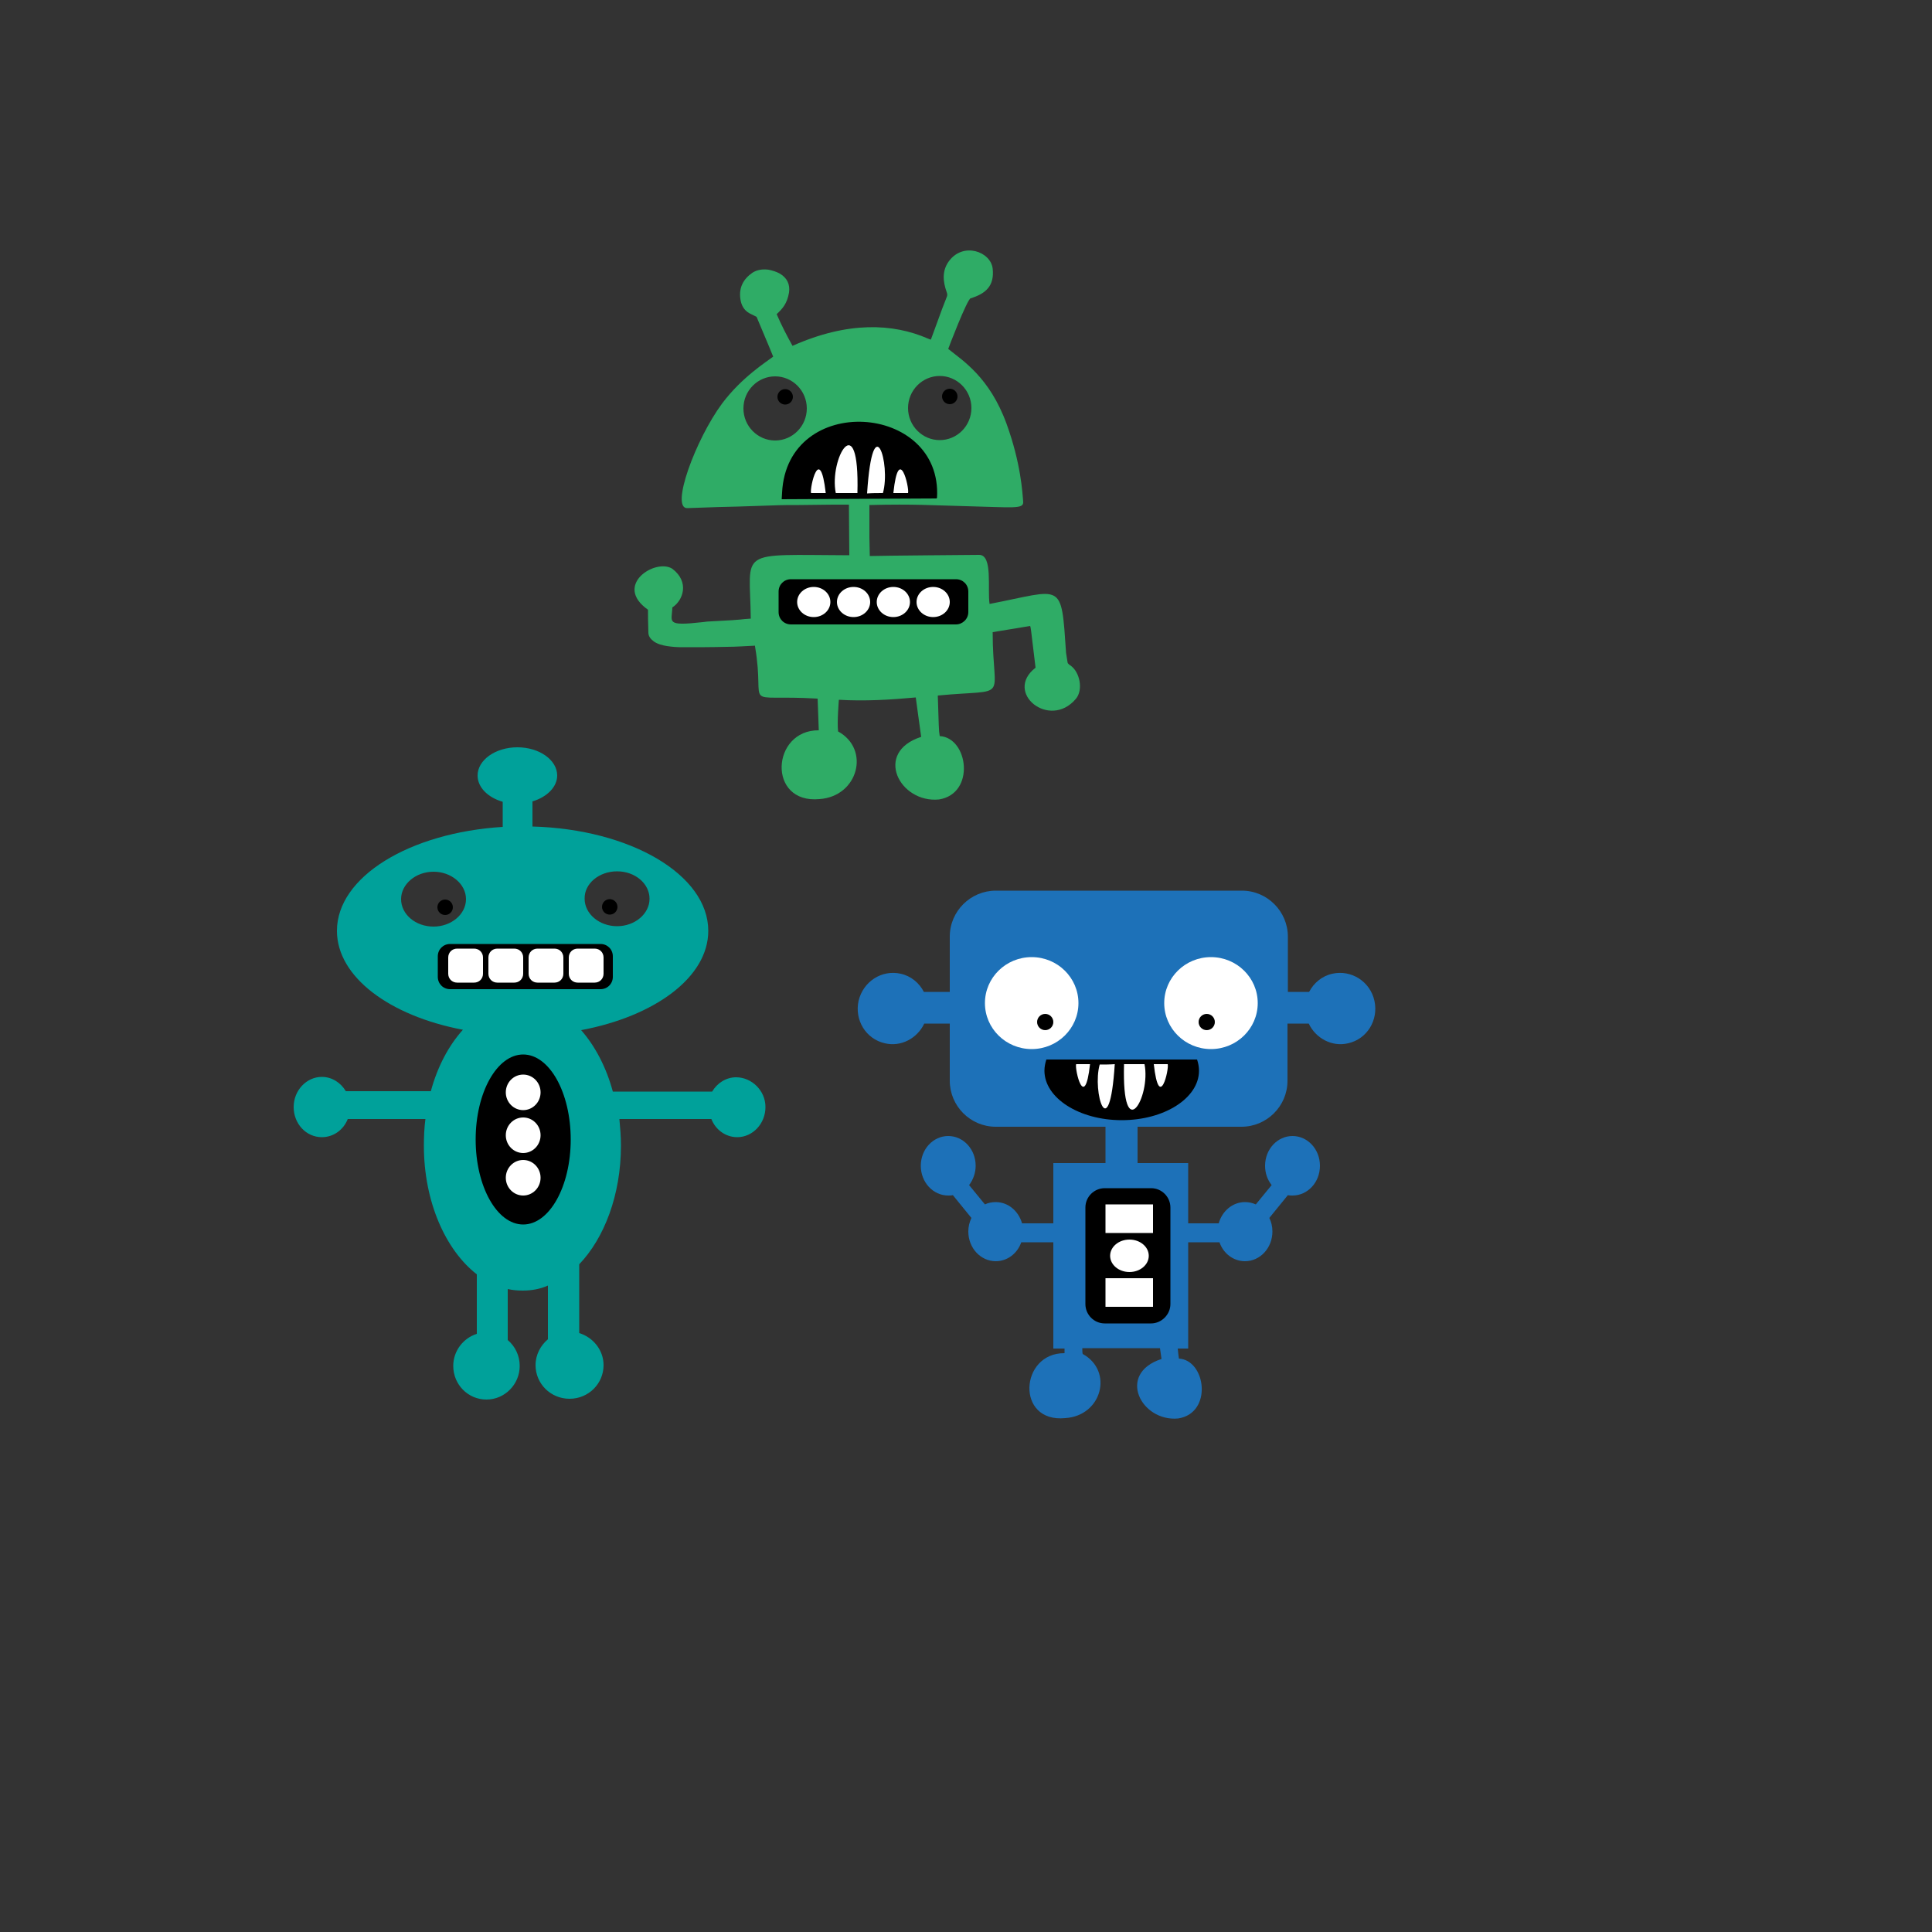 <?xml version="1.0" encoding="utf-8"?>
<!-- Generator: Adobe Illustrator 21.1.0, SVG Export Plug-In . SVG Version: 6.00 Build 0)  -->
<svg version="1.1" id="Calque_1" xmlns="http://www.w3.org/2000/svg" xmlns:xlink="http://www.w3.org/1999/xlink" x="0px" y="0px"
	 viewBox="0 0 500 500" style="enable-background:new 0 0 500 500;" xml:space="preserve">
<rect x="0" y="0" width="500" height="500" fill="#333333" stroke="none"/>
<style type="text/css">
	.st0{fill:#EFC9AF;}
	.st1{fill:#C69C6C;}
	.st2{fill:#020203;}
	.st3{fill:#603914;}
	.st4{fill:#C1292E;}
	.st5{fill:#A67D52;}
	.st6{fill:#343434;}
	.st7{fill:#C7B29A;}
	.st8{fill:#754D24;}
	.st9{fill:#412413;}
	.st10{fill:#1B1B1B;}
	.st11{fill:#9E1460;}
	.st12{fill:#E7267A;}
	.st13{fill:#998675;}
	.st14{fill:#676767;}
	.st15{fill:#BEC1A5;}
	.st16{fill:#8D7968;}
	.st17{fill:#A6A184;}
	.st18{fill:#5B4841;}
	.st19{fill:#C1A07F;}
	.st20{fill:#72403F;}
	.st21{fill:#AA8767;}
	.st22{fill:#D6B394;}
	.st23{fill:#A34F4D;}
	.st24{fill:#B47B61;}
	.st25{fill:#E5C292;}
	.st26{fill:#B4AFA8;}
	.st27{fill:#9E9A98;}
	.st28{fill:#F39323;}
	.st29{fill:#F9B03D;}
	.st30{fill:#50B162;}
	.st31{fill:#106B40;}
	.st32{fill:#8C633A;}
	.st33{fill:#231F20;}
	.st34{fill:#2C2F32;}
	.st35{fill:#E52328;}
	.st36{fill:#C2C3C3;}
	.st37{fill:#2DABE3;}
	.st38{fill:#F9EA31;}
	.st39{fill:#E52629;}
	.st40{fill:#746458;}
	.st41{fill:#0D71B9;}
	.st42{fill:#E52521;}
	.st43{fill:#F6D9A7;}
	.st44{fill:#F4A5A6;}
	.st45{fill:#6E6F70;}
	.st46{fill:#929497;}
	.st47{fill:#F29A26;}
	.st48{fill:#E0C399;}
	.st49{fill:#F9CBCC;}
	.st50{fill:#EBDA8C;}
	.st51{fill:#30358C;}
	.st52{fill:#F6DEB8;}
	.st53{fill:#FFFFFF;}
	.st54{fill:#959FA1;}
	.st55{fill:#6A737A;}
	.st56{fill:#6CC0A9;}
	.st57{fill:#2C7179;}
	.st58{fill:#F2F2F2;}
	.st59{fill:#D83747;}
	.st60{fill:#C92C3F;}
	.st61{fill:#E67525;}
	.st62{fill:#FFD471;}
	.st63{fill:#F0832C;}
	.st64{fill:#90CDBC;}
	.st65{fill:#1E1B3C;}
	.st66{fill:#3C3C3B;}
	.st67{fill:#E94E1B;}
	.st68{fill:#BE1622;}
	.st69{fill:#665F4A;}
	.st70{fill:#3A3320;}
	.st71{fill:#13110C;}
	.st72{fill:#EDECED;}
	.st73{fill:#24211E;}
	.st74{fill:#DBD9DA;}
	.st75{fill:#D01419;}
	.st76{fill:#E1E0E0;}
	.st77{fill:#ECECEC;}
	.st78{fill:#F8F8F9;}
	.st79{fill:#6A6621;}
	.st80{fill:#89454C;}
	.st81{fill:#CBC135;}
	.st82{fill:#F8C8CB;}
	.st83{fill:#C45853;}
	.st84{fill:#729BA5;}
	.st85{fill:#F8AB00;}
	.st86{fill:#3B3835;}
	.st87{fill:#FAD3D7;}
	.st88{fill:#ECBABB;}
	.st89{fill:#F8CFB4;}
	.st90{fill:#844C16;}
	.st91{fill:#D49F61;}
	.st92{fill:#55514F;}
	.st93{fill:#B57D44;}
	.st94{fill:#FCE1E4;}
	.st95{fill:#D5D4D4;}
	.st96{fill:#B92932;}
	.st97{fill:#97C01E;}
	.st98{fill:#00AED3;}
	.st99{fill:#FFCE00;}
	.st100{fill:#E30613;}
	.st101{fill:#F28E36;}
	.st102{fill:#9B6228;}
	.st103{fill:#F6A753;}
	.st104{fill:#CB3749;}
	.st105{fill:#E4E1E1;}
	.st106{fill:#FDEA00;}
	.st107{fill:#53BFCC;}
	.st108{fill:#C2171F;}
	.st109{fill:#EA5139;}
	.st110{fill:#0098B0;}
	.st111{fill:#F28B00;}
	.st112{fill:#898584;}
	.st113{fill:#FAB84F;}
	.st114{fill:#E74310;}
	.st115{fill:#CC5E16;}
	.st116{fill:#00A33A;}
	.st117{fill:#F18600;}
	.st118{fill:#2C2523;}
	.st119{fill:#006633;}
	.st120{fill:#063141;}
	.st121{fill:#1488A9;}
	.st122{fill:#5CBCB8;}
	.st123{fill:#00472A;}
	.st124{fill:#ECC876;}
	.st125{fill:#EBA700;}
	.st126{fill:#F4E3BC;}
	.st127{fill:#BEBBBB;}
	.st128{fill:#A29F9D;}
	.st129{fill:#72C4BE;}
	.st130{fill:#DACCA3;}
	.st131{fill:#AAC5DD;}
	.st132{fill:#1B6DA2;}
	.st133{fill:#F9B233;}
	.st134{fill:#F39200;}
	.st135{fill:#5E5957;}
	.st136{fill:#BACFDD;}
	.st137{fill:#DBC6AF;}
	.st138{fill:#B17F4A;}
	.st139{fill:#467A97;}
	.st140{fill:#95C11F;}
	.st141{fill:#1D71B8;}
	.st142{fill:#2FAC66;}
	.st143{fill:#00A19A;}
	.st144{fill:#0B3958;}
	.st145{fill:#3AAA35;}
	.st146{fill:#1B4B64;}
	.st147{fill:none;}
	.st148{fill:#EBD53E;}
	.st149{fill:#EFF0F1;}
	.st150{fill:#F1BE00;}
	.st151{fill:#DFA600;}
	.st152{fill:#DAEEEE;}
	.st153{fill:#E9E7EA;}
	.st154{fill:#DE0B15;}
	.st155{fill:#AA1918;}
	.st156{fill:#76232F;}
	.st157{fill:#DC0C1F;}
	.st158{fill:#DC3015;}
	.st159{fill:#AA7F47;}
	.st160{fill:#DAAC71;}
	.st161{fill:#342D45;}
	.st162{fill:#F6F5F9;}
	.st163{fill:#1B1814;}
	.st164{fill:#E03D13;}
	.st165{fill:#BF2B17;}
	.st166{fill:#F5F0EF;}
	.st167{fill:#F19500;}
	.st168{fill:#D8870D;}
	.st169{fill:#31AD71;}
	.st170{fill:#2F7C55;}
	.st171{fill:#1A1814;}
	.st172{fill:#4B4845;}
	.st173{fill:#FAEEF0;}
	.st174{fill:#D19B09;}
	.st175{fill:#F1D7B5;}
	.st176{fill:#FCFCFD;}
	.st177{fill:#93BEC8;}
	.st178{fill:#D8D3D2;}
	.st179{fill:#4D4843;}
	.st180{fill:#4EABB8;}
	.st181{fill:#383835;}
	.st182{fill:#D5DADB;}
	.st183{fill:#9EBABB;}
	.st184{fill:#B4181C;}
	.st185{fill:#DD6A10;}
	.st186{fill:#F0F0F1;}
	.st187{fill:#753811;}
	.st188{fill:#DB0D1B;}
	.st189{fill:#DA213C;}
	.st190{fill:#BCDBB6;}
	.st191{fill:#9A9999;}
	.st192{fill:#4DA354;}
	.st193{fill:#DBBC9A;}
	.st194{fill:#A48A7B;}
	.st195{fill:#C5C2C2;}
	.st196{fill:#CC1417;}
	.st197{fill:#44403D;}
	.st198{fill:#F8D000;}
	.st199{fill:#974493;}
	.st200{fill:#F0811A;}
	.st201{fill:#58B034;}
	.st202{fill:#5BC4E9;}
	.st203{fill:#F8D71A;}
	.st204{fill:#E52921;}
	.st205{fill:#DDAE76;}
	.st206{fill:#F9DCBB;}
	.st207{fill:#CC6F22;}
	.st208{fill:#9CCDC5;}
	.st209{fill:#49998B;}
	.st210{fill:#9F3148;}
	.st211{fill:#DDA519;}
	.st212{fill:#EDC4A2;}
	.st213{fill:#5F3B17;}
	.st214{fill:#191517;}
	.st215{fill:#D9A67E;}
	.st216{fill:#C47713;}
	.st217{fill:#A91917;}
	.st218{fill:#DBC8CE;}
	.st219{fill:#9C6E80;}
	.st220{fill:#BC738E;}
	.st221{fill:#1E1E1C;}
	.st222{fill:#EAEAEA;}
	.st223{fill:#4E4D4D;}
	.st224{fill:#E7E6E6;}
	.st225{fill:#FED063;}
	.st226{fill:#FCBF0A;}
	.st227{fill:#AA5A9F;}
	.st228{fill:#833081;}
	.st229{fill:#882C87;}
	.st230{fill:#A4B639;}
	.st231{fill:#B9C95E;}
	.st232{fill:#D690BB;}
	.st233{fill:#AB6F97;}
</style>
<g>
	<g>
		<path class="st142" d="M277,172.2c-0.2-0.1-0.3-0.2-0.5-0.4c-0.1-0.1-0.2-0.2-0.2-0.3c-0.1-0.8-0.3-1.7-0.4-2.5
			c-1.3-18.9-0.6-16.4-19.8-12.7c-0.6-3.9,0.9-12.7-2.7-12.7c-0.1,0-25.4,0.2-28.3,0.3c0-1.6-0.1-3.2-0.1-4.8l0-8.4
			c11.7-0.3,16.6,0.1,25.1,0.3c12.1,0.3,14.8,0.8,14.7-1.1c-0.2-2.5-0.6-10-4.3-20.2c-4.4-12.1-11.4-16.4-15.1-19.4
			c0-0.1,4.9-12.9,5.8-13.1c3.9-1.2,6.2-3.2,5.7-7.7c-0.5-4.4-7.7-7-11.4-1.8c-1.7,2.4-1.5,5.1-0.5,7.9c0.2,0.5,0.2,0.9,0,1.3
			c-0.4,1-0.8,2.1-1.2,3.1c-0.9,2.4-1.7,4.7-2.6,7.1c-0.1,0.3-0.2,0.5-0.3,0.8c-0.3-0.1-0.6-0.2-0.8-0.3c-9-3.9-20.6-4.5-35,1.9
			c-1.5-2.7-2.9-5.4-4.1-8.2c1.5-1.4,2.7-2.7,3.2-5.6c0.3-2.1-0.5-3.8-2.4-4.9c-0.9-0.5-1.9-0.8-2.9-1c-1.5-0.2-3,0-4.2,0.8
			c-2.3,1.6-3.5,3.8-3.1,6.7c0.2,1.6,0.9,3,2.4,3.8c0.6,0.3,1.2,0.6,1.8,0.9c1.4,3.4,2.9,6.8,4.3,10.3c-1.7,1.3-8.1,5.3-13.2,12.1
			c-6.9,9.3-13.5,27.3-9,27.1c9.2-0.3,7.7-0.3,13-0.4c3.1-0.1,6.2-0.2,9.2-0.3c2.2-0.1,4.5-0.1,6.7-0.1c2.9,0,5.8-0.1,8.7-0.1
			c0.9,0,1.7,0,2.6,0c0.5,0,1,0,1.6,0l0.1,13.1c-29.5-0.1-25.7-1.8-25.5,16.4c-3.5,0.2-0.3,0.2-10.2,0.7c-0.7,0-1.5,0.1-2.2,0.2
			c-9.8,1.1-8,0-7.9-3.8c2.8-1.8,4.5-6.6,0-10c-4.3-2.8-15.4,4.2-6.3,10.6c0,2.4,0,2,0.1,5.9c0,1,0.6,1.7,1.4,2.3
			c1,0.7,2.2,1,3.4,1.2c1.3,0.2,2.6,0.3,3.9,0.3c3.9,0,7.7,0,11.6-0.1c2.4,0,4.9-0.2,7.3-0.3c0,0,0,0.1,0,0.2
			c2.9,16.9-4.4,12.3,16.2,13.5c0.1,2.8,0.2,5.5,0.3,8.2c-12.3-0.1-13.4,19.1,0.2,17.8c10-0.7,13.2-12.9,4.8-17.5
			c-0.3-2.3,0.2-8.2,0.2-8.2c6.7,0.4,13.3,0,19.9-0.6c0.5,3.5,0.9,6.8,1.4,10.2c-12.4,4-5.6,17.2,4.6,16.2c9.5-1.5,7.6-16,0.2-16.4
			c-0.3-1.7-0.2-2.4-0.5-10.5c19-1.8,14.2,1.9,14.2-16.4c0.7-0.1,9.2-1.5,9.7-1.6c0.2,0.8,0-1,1.4,10.8c-8.3,6.4,3.6,16.1,10.4,8.1
			C280.4,178.6,279.5,173.9,277,172.2z M243.2,97.3c4.5,0,8.2,3.7,8.2,8.3c0,4.6-3.7,8.3-8.2,8.3c-4.5,0-8.2-3.7-8.2-8.3
			C235,101,238.7,97.3,243.2,97.3z M200.6,114c-4.5,0-8.2-3.7-8.2-8.3c0-4.6,3.7-8.3,8.2-8.3c4.5,0,8.2,3.7,8.2,8.3
			C208.8,110.3,205.1,114,200.6,114z"/>
		<g>
			<g>
				<ellipse cx="245.8" cy="102.6" rx="2" ry="2"/>
				<ellipse cx="203.2" cy="102.7" rx="2" ry="2"/>
				<path d="M202.4,127.5c0,0.6-0.1,1.1-0.1,1.7l40.1-0.2c0-0.1,0.1-0.2,0.1-0.2C243.9,104.2,203.7,101.5,202.4,127.5z"/>
			</g>
			<path d="M247.4,161.6h-42.7c-1.8,0-3.2-1.4-3.2-3.2v-5.3c0-1.8,1.4-3.2,3.2-3.2h42.7c1.8,0,3.2,1.4,3.2,3.2v5.3
				C250.6,160.2,249.1,161.6,247.4,161.6z"/>
		</g>
		<g>
			<ellipse class="st53" cx="241.5" cy="155.8" rx="4.3" ry="3.9"/>
			<ellipse class="st53" cx="231.2" cy="155.8" rx="4.3" ry="3.9"/>
			<ellipse class="st53" cx="220.9" cy="155.8" rx="4.3" ry="3.9"/>
			<ellipse class="st53" cx="210.6" cy="155.8" rx="4.3" ry="3.9"/>
			<g>
				<path class="st53" d="M221.9,127.6c-1.9,0-3.8,0-5.6,0C214.5,118.7,222.5,104.9,221.9,127.6z"/>
				<path class="st53" d="M228.5,127.6c-1.4,0-2.7,0-4.1,0.1C225.9,104.8,230.6,120.1,228.5,127.6z"/>
				<path class="st53" d="M213.7,127.6c-1.3,0-2.6,0-3.8,0C209.5,126.3,212.2,114.5,213.7,127.6z"/>
				<path class="st53" d="M231.2,127.6c1.3,0,2.6,0,3.8,0C235.4,126.3,232.6,114.5,231.2,127.6z"/>
			</g>
		</g>
	</g>
	<g>
		<path class="st143" d="M190.5,278.8c-2.6,0-4.9,1.5-6.2,3.7h-25.7c-1.7-6.3-4.6-11.8-8.2-15.9c19.1-3.6,32.9-13.7,32.9-25.7
			c0-14.5-20.1-26.3-45.5-27v-6.5c3.7-1.1,6.4-3.7,6.4-6.7c0-4-4.6-7.3-10.3-7.3c-5.7,0-10.3,3.3-10.3,7.3c0,3.1,2.7,5.7,6.5,6.8
			v6.5c-24.1,1.5-42.9,12.9-42.9,26.9c0,11.9,13.6,22,32.6,25.6c-3.7,4.1-6.6,9.6-8.3,15.9h-22c-1.3-2.2-3.6-3.7-6.2-3.7
			c-4,0-7.3,3.5-7.3,7.8s3.2,7.8,7.3,7.8c3,0,5.6-1.9,6.7-4.7h20.1c-0.3,2.2-0.4,4.6-0.4,6.9c0,14.5,5.6,27,13.7,33.3v15.4
			c-3.5,1.1-6.1,4.4-6.1,8.3c0,4.8,3.8,8.7,8.6,8.7c4.7,0,8.6-3.9,8.6-8.7c0-2.7-1.2-5.1-3.1-6.7v-13.2c1.3,0.3,2.6,0.4,3.9,0.4
			c2.3,0,4.5-0.4,6.5-1.3v13.9c-1.9,1.6-3.2,4-3.2,6.7c0,4.8,3.9,8.7,8.8,8.7s8.8-3.9,8.8-8.7c0-3.9-2.7-7.2-6.3-8.3v-17.8
			c6.5-6.8,10.8-18,10.8-30.7c0-2.4-0.2-4.7-0.4-6.9h23.8c1.1,2.8,3.7,4.7,6.7,4.7c4,0,7.3-3.5,7.3-7.8S194.5,278.8,190.5,278.8z
			 M159.7,225.5c4.7,0,8.4,3.2,8.4,7.1c0,3.9-3.8,7.1-8.4,7.1s-8.4-3.2-8.4-7.1C151.2,228.7,155,225.5,159.7,225.5z M112.2,239.8
			c-4.7,0-8.4-3.2-8.4-7.1c0-3.9,3.8-7.1,8.4-7.1s8.4,3.2,8.4,7.1C120.6,236.6,116.8,239.8,112.2,239.8z"/>
		<g>
			<g>
				<ellipse cx="157.8" cy="234.7" rx="2" ry="2"/>
				<ellipse cx="115.2" cy="234.8" rx="2" ry="2"/>
				<path d="M155.4,256h-38.9c-1.8,0-3.2-1.4-3.2-3.2v-5.3c0-1.8,1.4-3.2,3.2-3.2h38.9c1.8,0,3.2,1.4,3.2,3.2v5.3
					C158.6,254.6,157.2,256,155.4,256z"/>
			</g>
			<ellipse cx="135.4" cy="294.9" rx="12.3" ry="22"/>
		</g>
		<g>
			<g>
				<path class="st53" d="M153.9,254.3h-4.4c-1.3,0-2.3-1-2.3-2.3v-4.2c0-1.3,1-2.3,2.3-2.3h4.4c1.3,0,2.3,1,2.3,2.3v4.2
					C156.2,253.3,155.2,254.3,153.9,254.3z"/>
				<path class="st53" d="M143.5,254.3h-4.4c-1.3,0-2.3-1-2.3-2.3v-4.2c0-1.3,1-2.3,2.3-2.3h4.4c1.3,0,2.3,1,2.3,2.3v4.2
					C145.8,253.3,144.8,254.3,143.5,254.3z"/>
				<path class="st53" d="M133.1,254.3h-4.4c-1.3,0-2.3-1-2.3-2.3v-4.2c0-1.3,1-2.3,2.3-2.3h4.4c1.3,0,2.3,1,2.3,2.3v4.2
					C135.4,253.3,134.4,254.3,133.1,254.3z"/>
				<path class="st53" d="M122.7,254.3h-4.4c-1.3,0-2.3-1-2.3-2.3v-4.2c0-1.3,1-2.3,2.3-2.3h4.4c1.3,0,2.3,1,2.3,2.3v4.2
					C125,253.3,124,254.3,122.7,254.3z"/>
			</g>
			<g>
				<ellipse class="st53" cx="135.4" cy="282.7" rx="4.5" ry="4.6"/>
				<ellipse class="st53" cx="135.4" cy="293.8" rx="4.5" ry="4.6"/>
				<ellipse class="st53" cx="135.4" cy="304.8" rx="4.5" ry="4.6"/>
			</g>
		</g>
	</g>
	<g>
		<path class="st141" d="M355.7,259c-1.1-5-6-8.1-10.9-7c-2.7,0.6-4.8,2.4-6,4.7h-5.5v-14.3c0-6.5-5.3-11.9-11.9-11.9h-63.7
			c-6.5,0-11.9,5.3-11.9,11.9v14.3h-6.7c-1.2-2.3-3.3-4.1-6-4.7c-4.9-1.1-9.7,2-10.9,7c-1.1,5,1.9,9.9,6.8,11
			c4.2,1,8.4-1.3,10.2-5.1h6.6v14.8c0,6.5,5.3,11.9,11.9,11.9h28.4v9.4h-13.5v15.6h-8.1c-0.9-3.2-3.6-5.5-6.8-5.5
			c-1,0-2,0.2-2.8,0.6l-4.1-5c1-1.3,1.7-3.1,1.7-5c0-4.3-3.2-7.7-7.1-7.7c-3.9,0-7.1,3.4-7.1,7.7s3.2,7.7,7.1,7.7
			c0.4,0,0.8,0,1.2-0.1l4.8,5.9c-0.5,1.1-0.8,2.2-0.8,3.5c0,4.3,3.2,7.7,7.1,7.7c3,0,5.6-2,6.6-4.9h8.3V349h2.9c0,0.4,0,0.8,0,1.2
			c-11.6-0.1-12.7,18.1,0.2,16.8c9.5-0.6,12.5-12.2,4.5-16.6c-0.1-0.4-0.1-0.9-0.1-1.5h20.1c0.1,0.9,0.3,1.9,0.4,2.8
			c-11.7,3.8-5.3,16.3,4.3,15.4c9-1.4,7.2-15.1,0.2-15.5c-0.1-0.8-0.2-1.4-0.3-2.6h2.7v-27.5h8.1c1,2.9,3.6,4.9,6.6,4.9
			c3.9,0,7.1-3.4,7.1-7.7c0-1.3-0.3-2.5-0.8-3.5l4.8-5.9c0.4,0.1,0.8,0.1,1.2,0.1c3.9,0,7.1-3.4,7.1-7.7s-3.2-7.7-7.1-7.7
			c-3.9,0-7.1,3.4-7.1,7.7c0,1.9,0.6,3.6,1.7,5l-4.1,5c-0.9-0.4-1.8-0.6-2.8-0.6c-3.2,0-5.9,2.3-6.8,5.5h-7.9V301h-13.1v-9.4h26.9
			c6.5,0,11.9-5.3,11.9-11.9v-14.8h5.5c1.8,3.8,6,6.1,10.2,5.1C353.8,268.9,356.8,264,355.7,259z"/>
		<ellipse class="st53" cx="267" cy="259.6" rx="12.1" ry="11.9"/>
		<ellipse class="st53" cx="313.4" cy="259.6" rx="12.1" ry="11.9"/>
		<g>
			<path d="M270.8,274.2c-0.3,0.9-0.5,1.9-0.5,2.9c0,7,8.9,12.8,20,12.8c11,0,20-5.7,20-12.8c0-1-0.2-2-0.5-2.9H270.8z"/>
			<ellipse cx="312.3" cy="264.5" rx="2.1" ry="2.1"/>
			<ellipse cx="270.5" cy="264.5" rx="2.1" ry="2.1"/>
			<path d="M297.9,342.5h-12c-2.8,0-5-2.3-5-5v-25c0-2.8,2.3-5,5-5h12c2.8,0,5,2.3,5,5v25C302.9,340.2,300.6,342.5,297.9,342.5z"/>
		</g>
		<g>
			<g>
				<path class="st53" d="M290.9,275.4c1.8,0,3.6,0,5.3,0C297.9,283.9,290.3,297,290.9,275.4z"/>
				<path class="st53" d="M284.6,275.5c1.3,0,2.6,0,3.9-0.1C287.1,297.1,282.6,282.6,284.6,275.5z"/>
				<path class="st53" d="M298.6,275.4c1.3,0,2.4,0,3.6,0C302.6,276.7,300,287.9,298.6,275.4z"/>
				<path class="st53" d="M282.1,275.4c-1.3,0-2.4,0-3.6,0C278.1,276.7,280.7,287.9,282.1,275.4z"/>
			</g>
			<g>
				<rect x="286.1" y="311.7" class="st53" width="12.3" height="7.4"/>
				<rect x="286.1" y="330.8" class="st53" width="12.3" height="7.4"/>
				<ellipse class="st53" cx="292.3" cy="325" rx="5" ry="4.2"/>
			</g>
		</g>
	</g>
</g>
</svg>
